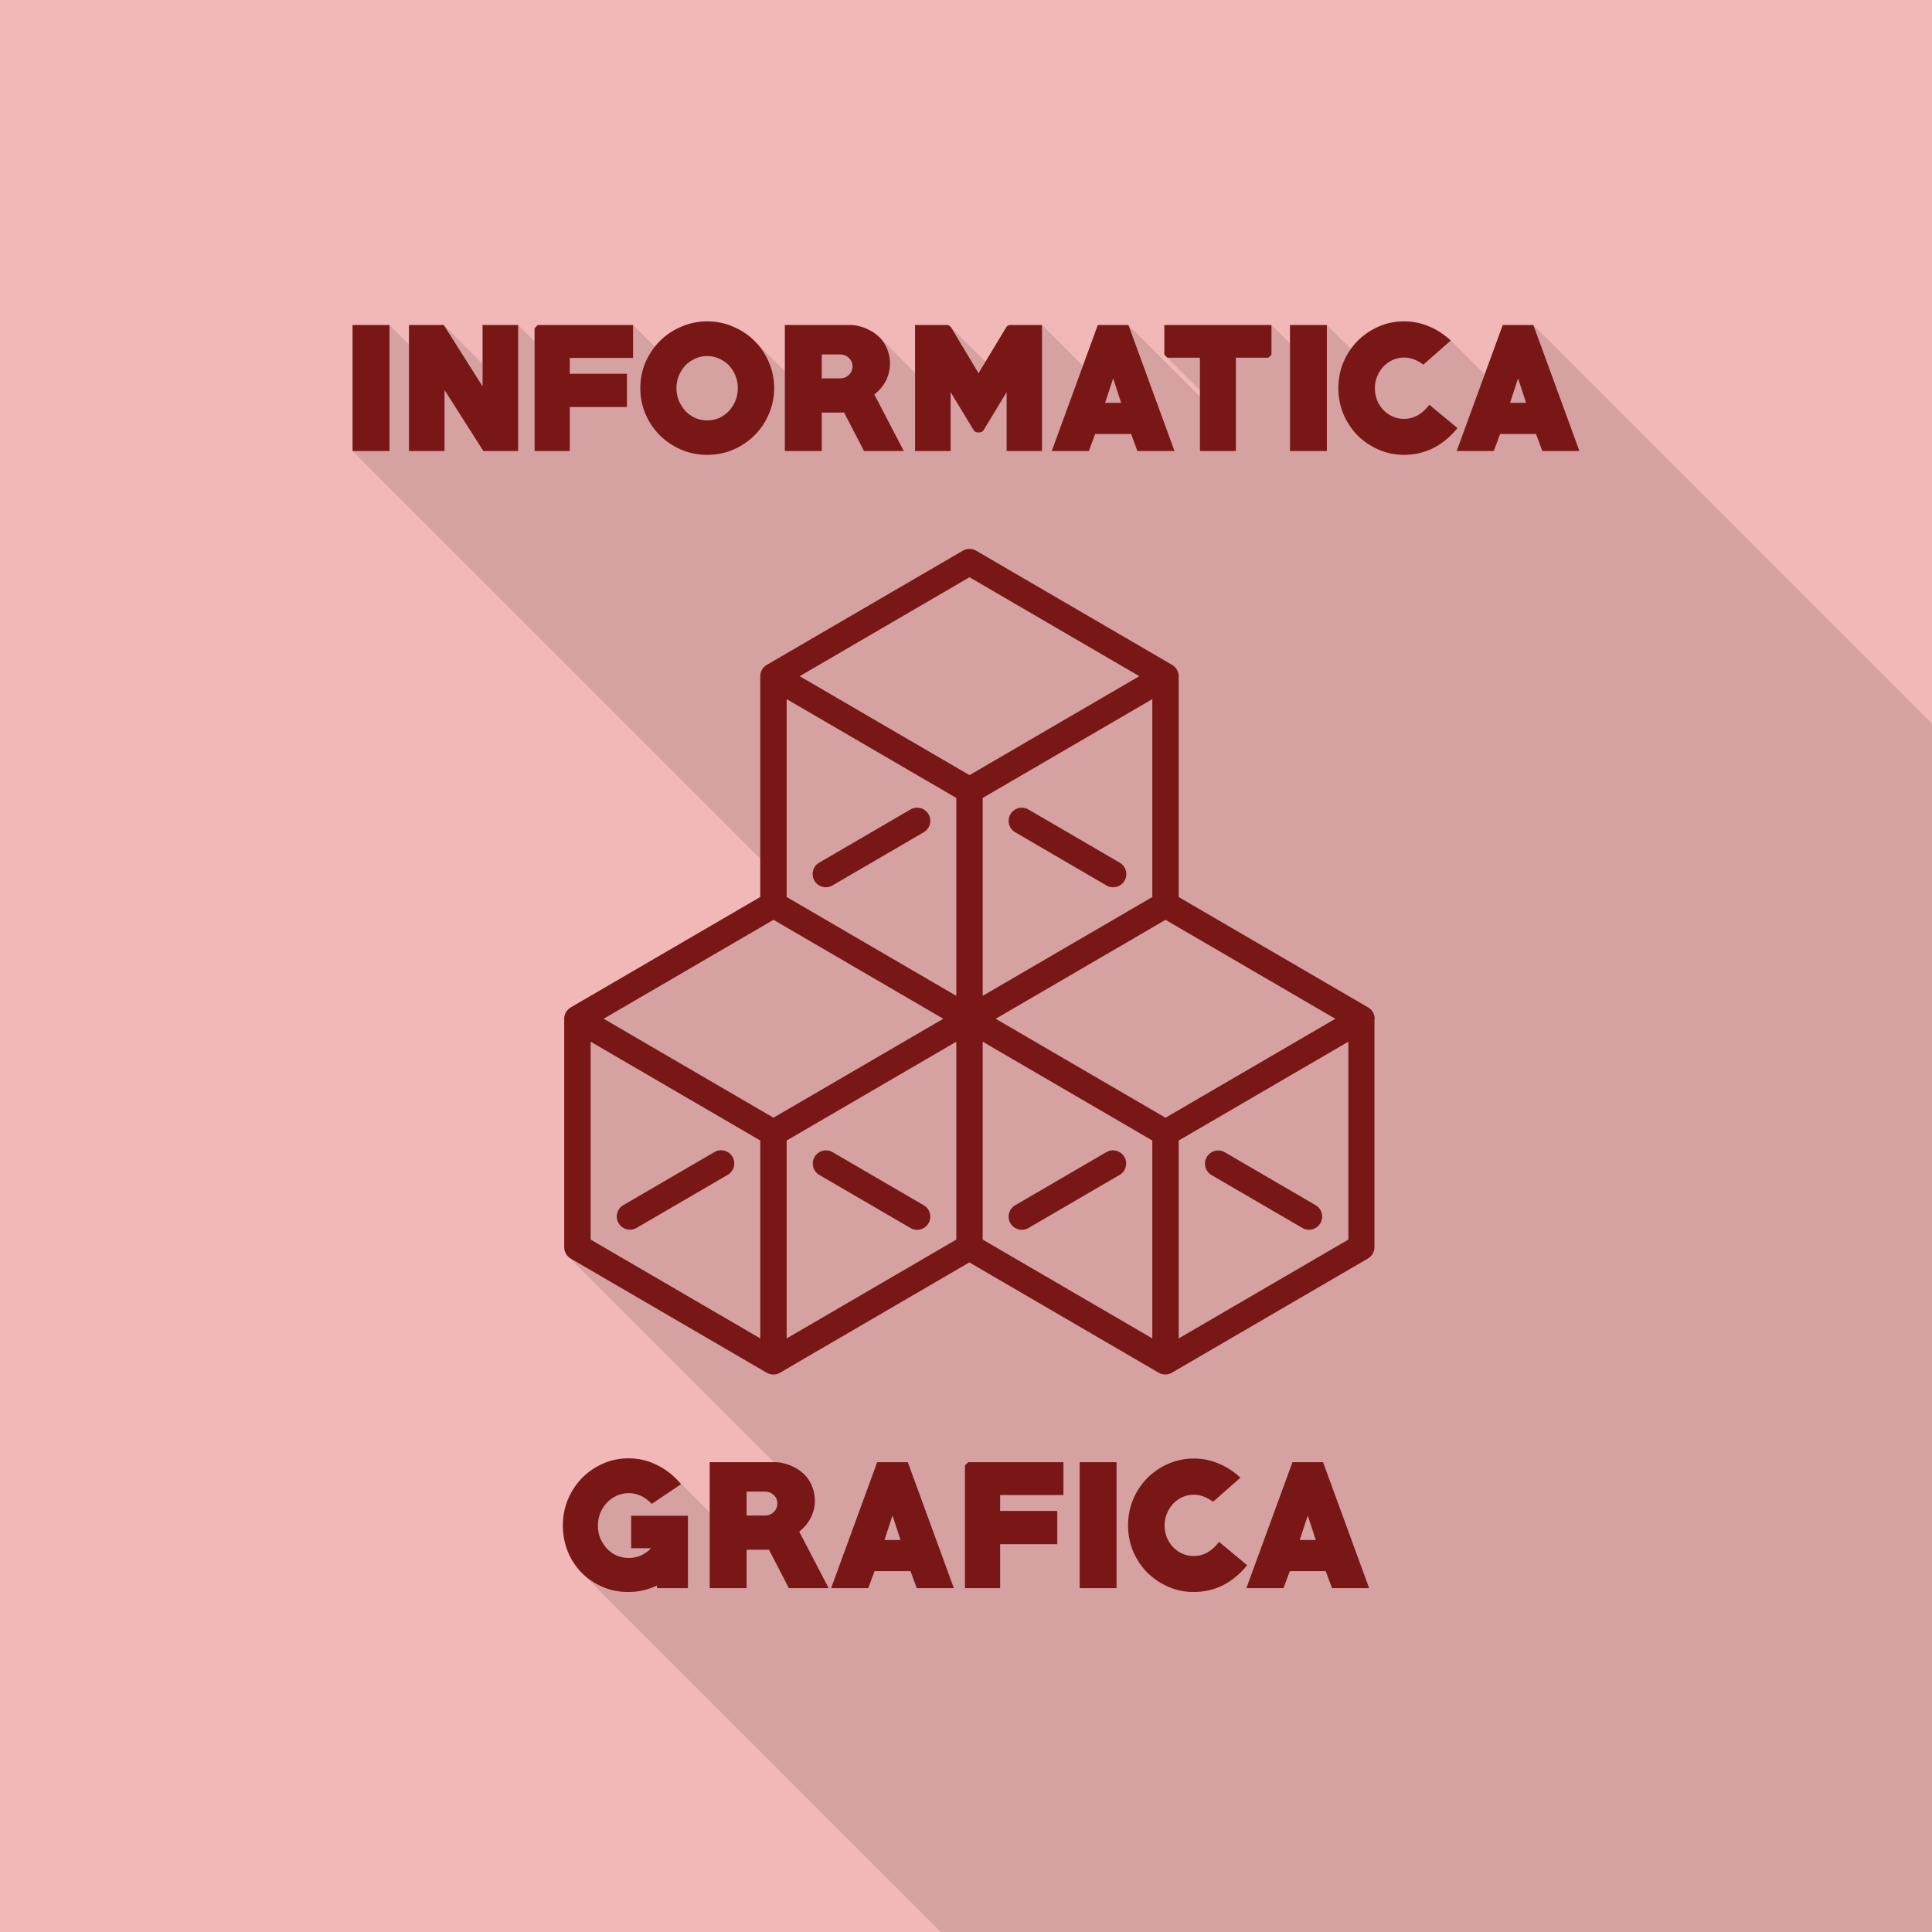<?xml version="1.0" encoding="UTF-8" standalone="no"?>
<!-- Created with Inkscape (http://www.inkscape.org/) -->

<svg
   width="67.733mm"
   height="67.733mm"
   viewBox="0 0 67.733 67.733"
   version="1.1"
   id="svg1"
   xml:space="preserve"
   inkscape:version="1.3.2 (091e20e, 2023-11-25, custom)"
   sodipodi:docname="informatica_grafica_scalable - Copia.svg"
   inkscape:export-filename="..\PNG\informatica_grafica_scalable2.png"
   inkscape:export-xdpi="1536.0001"
   inkscape:export-ydpi="1536.0001"
   xmlns:inkscape="http://www.inkscape.org/namespaces/inkscape"
   xmlns:sodipodi="http://sodipodi.sourceforge.net/DTD/sodipodi-0.dtd"
   xmlns="http://www.w3.org/2000/svg"
   xmlns:svg="http://www.w3.org/2000/svg"><sodipodi:namedview
     id="namedview1"
     pagecolor="#ffffff"
     bordercolor="#000000"
     borderopacity="0.25"
     inkscape:showpageshadow="2"
     inkscape:pageopacity="0.0"
     inkscape:pagecheckerboard="0"
     inkscape:deskcolor="#d1d1d1"
     inkscape:document-units="mm"
     inkscape:zoom="2.5845014"
     inkscape:cx="101.18006"
     inkscape:cy="123.62152"
     inkscape:window-width="1920"
     inkscape:window-height="991"
     inkscape:window-x="-9"
     inkscape:window-y="-9"
     inkscape:window-maximized="1"
     inkscape:current-layer="layer1" /><defs
     id="defs1">
	
	
	
	
	
	
	
</defs><g
     inkscape:label="Livello 1"
     inkscape:groupmode="layer"
     id="layer1"
     transform="translate(-76.83,-64.216)"><path
       id="rect1"
       style="fill:#f2b7b7;stroke-width:0.499"
       d="M 76.83,64.216 H 144.563 V 131.95 H 76.83 Z" /><path
       id="path580"
       style="font-size:6.703px;font-family:PRIMETIME;-inkscape-font-specification:PRIMETIME;fill:#000000;stroke-width:0.874;fill-opacity:0.122"
       d="M 101.624 75.483 C 101.302 75.483 100.999 75.546 100.713 75.671 C 100.427 75.791 100.177 75.959 99.963 76.174 C 99.9 76.237 99.848 76.31 99.793 76.38 L 99.024 75.611 L 95.686 75.611 L 95.572 75.725 L 95.572 76.188 L 94.995 75.611 L 93.749 75.611 L 93.749 76.972 L 92.388 75.611 L 91.168 75.611 L 91.168 76.295 L 90.485 75.611 L 89.191 75.611 L 89.191 80.028 L 103.484 94.32 L 103.484 95.663 L 96.842 99.533 C 96.823 99.545 96.808 99.555 96.793 99.567 C 96.791 99.568 96.789 99.57 96.787 99.571 C 96.775 99.581 96.763 99.592 96.751 99.603 C 96.748 99.606 96.745 99.61 96.742 99.613 C 96.732 99.623 96.722 99.634 96.713 99.646 C 96.71 99.649 96.707 99.652 96.705 99.655 C 96.694 99.669 96.684 99.684 96.675 99.7 C 96.673 99.703 96.672 99.705 96.671 99.708 C 96.663 99.722 96.656 99.736 96.65 99.75 C 96.648 99.755 96.646 99.76 96.644 99.764 L 96.644 99.765 C 96.639 99.778 96.635 99.791 96.631 99.805 C 96.63 99.809 96.628 99.813 96.627 99.818 C 96.618 99.854 96.613 99.891 96.612 99.928 L 96.612 99.932 L 96.612 107.939 C 96.612 107.995 96.626 108.047 96.644 108.098 C 96.649 108.11 96.653 108.121 96.659 108.133 C 96.681 108.181 96.709 108.227 96.747 108.265 C 96.747 108.265 96.747 108.266 96.748 108.266 L 103.96 115.478 L 101.712 115.478 L 101.712 117.237 L 100.531 116.056 C 100.528 116.053 100.524 116.05 100.521 116.047 C 100.433 115.96 100.341 115.884 100.245 115.813 C 100.221 115.795 100.196 115.778 100.171 115.761 C 100.071 115.693 99.97 115.63 99.862 115.578 C 99.551 115.423 99.223 115.345 98.878 115.344 C 98.875 115.344 98.872 115.343 98.87 115.343 C 98.866 115.343 98.863 115.344 98.86 115.344 C 98.546 115.345 98.252 115.407 97.976 115.527 C 97.972 115.529 97.968 115.529 97.965 115.531 C 97.962 115.532 97.959 115.534 97.956 115.536 C 97.683 115.658 97.444 115.823 97.238 116.031 C 97.235 116.034 97.231 116.037 97.227 116.04 L 97.227 116.04 C 97.226 116.042 97.224 116.044 97.223 116.046 C 97.123 116.15 97.034 116.263 96.955 116.384 C 96.954 116.385 96.952 116.387 96.951 116.389 L 96.951 116.389 C 96.95 116.391 96.949 116.392 96.948 116.394 C 96.868 116.518 96.798 116.65 96.738 116.791 C 96.738 116.792 96.738 116.793 96.737 116.794 C 96.622 117.075 96.564 117.375 96.564 117.696 C 96.564 117.859 96.579 118.018 96.608 118.171 C 96.637 118.323 96.68 118.472 96.738 118.614 C 96.855 118.896 97.015 119.142 97.221 119.352 L 97.237 119.369 C 97.238 119.37 97.239 119.37 97.24 119.371 L 109.818 131.95 L 144.563 131.95 L 144.563 89.587 L 130.587 75.611 L 129.515 75.611 L 128.881 77.343 L 127.692 76.153 L 127.692 76.153 C 127.629 76.096 127.564 76.055 127.5 76.005 C 127.436 75.956 127.373 75.899 127.308 75.857 L 127.308 75.857 C 127.177 75.773 127.044 75.705 126.908 75.651 L 126.908 75.651 C 126.635 75.539 126.351 75.483 126.056 75.483 C 125.734 75.483 125.433 75.546 125.151 75.671 C 124.87 75.796 124.624 75.966 124.414 76.18 C 124.332 76.264 124.261 76.359 124.193 76.455 L 123.348 75.611 L 122.055 75.611 L 122.055 76.26 L 121.405 75.611 L 121.405 75.611 L 117.651 75.611 L 117.651 76.65 L 117.758 76.757 L 117.758 76.757 L 118.862 77.861 L 118.898 77.897 L 118.898 78.118 L 116.391 75.611 L 115.318 75.611 L 114.794 77.044 L 113.361 75.611 L 112.249 75.611 C 112.186 75.611 112.139 75.637 112.108 75.691 L 111.38 76.897 L 110.147 75.664 C 110.143 75.66 110.137 75.661 110.133 75.658 C 110.101 75.63 110.065 75.611 110.023 75.611 L 110.023 75.611 L 108.911 75.611 L 108.911 77.289 L 107.671 76.049 C 107.639 76.018 107.606 75.988 107.57 75.959 C 107.485 75.888 107.391 75.827 107.288 75.778 C 107.185 75.725 107.078 75.684 106.967 75.657 C 106.86 75.626 106.754 75.611 106.652 75.611 L 104.346 75.611 L 104.346 77.232 L 103.297 76.183 L 103.28 76.167 C 103.07 75.957 102.822 75.791 102.536 75.671 C 102.25 75.546 101.946 75.483 101.624 75.483 L 101.624 75.483 z "
       transform="translate(1.1458333e-6)" /><path
       d="m 109.382,92.762 c -0.128,-0.22 -0.411,-0.295 -0.632,-0.167 l -3.201,1.865 c -0.22,0.128 -0.295,0.411 -0.167,0.632 0.086,0.147 0.241,0.229 0.4,0.229 0.079,0 0.159,-0.02 0.232,-0.063 l 3.201,-1.865 c 0.22,-0.128 0.295,-0.411 0.167,-0.632 z"
       id="path1"
       style="fill:#791616;fill-opacity:1;stroke-width:0.062" /><path
       d="m 112.421,93.394 3.201,1.865 c 0.073,0.043 0.153,0.063 0.232,0.063 0.159,0 0.314,-0.082 0.4,-0.229 0.128,-0.22 0.054,-0.503 -0.167,-0.632 l -3.201,-1.865 c -0.22,-0.128 -0.503,-0.054 -0.632,0.167 -0.128,0.22 -0.054,0.503 0.167,0.632 z"
       id="path2"
       style="fill:#791616;fill-opacity:1;stroke-width:0.062" /><path
       d="m 105.555,105.408 3.195,1.861 c 0.073,0.043 0.153,0.063 0.232,0.063 0.159,0 0.314,-0.082 0.4,-0.229 0.128,-0.22 0.054,-0.503 -0.167,-0.632 l -3.195,-1.861 c -0.22,-0.129 -0.503,-0.054 -0.632,0.167 -0.128,0.22 -0.054,0.503 0.167,0.632 z"
       id="path3"
       style="fill:#791616;fill-opacity:1;stroke-width:0.062" /><path
       d="m 125.024,99.928 c -3.7e-4,-0.037 -0.005,-0.074 -0.015,-0.11 -10e-4,-0.004 -0.002,-0.009 -0.004,-0.013 -0.004,-0.013 -0.008,-0.027 -0.014,-0.04 -0.002,-0.005 -0.004,-0.009 -0.005,-0.014 -0.006,-0.015 -0.013,-0.029 -0.021,-0.043 -0.001,-0.002 -0.002,-0.004 -0.003,-0.006 -0.01,-0.017 -0.02,-0.032 -0.03,-0.046 -0.002,-0.003 -0.005,-0.006 -0.008,-0.01 -0.009,-0.012 -0.019,-0.023 -0.029,-0.033 -0.003,-0.003 -0.007,-0.007 -0.01,-0.01 -0.011,-0.011 -0.023,-0.022 -0.035,-0.031 -0.002,-0.002 -0.004,-0.003 -0.006,-0.005 -0.015,-0.011 -0.03,-0.022 -0.047,-0.031 -0.002,-0.002 -6.645,-3.871 -6.645,-3.871 v -7.741 c 0,-0.002 -3.1e-4,-0.003 -3.1e-4,-0.005 -3.7e-4,-0.037 -0.005,-0.074 -0.015,-0.11 -10e-4,-0.004 -0.002,-0.009 -0.004,-0.013 -0.004,-0.013 -0.008,-0.027 -0.014,-0.04 -0.002,-0.005 -0.004,-0.009 -0.005,-0.014 -0.006,-0.015 -0.013,-0.029 -0.021,-0.043 -0.001,-0.002 -0.002,-0.004 -0.003,-0.006 -0.01,-0.017 -0.02,-0.032 -0.03,-0.046 -0.002,-0.003 -0.005,-0.006 -0.008,-0.009 -0.009,-0.012 -0.019,-0.023 -0.029,-0.033 -0.003,-0.003 -0.006,-0.006 -0.01,-0.01 -0.012,-0.011 -0.024,-0.022 -0.036,-0.032 -0.002,-0.001 -0.003,-0.003 -0.005,-0.004 -0.015,-0.012 -0.031,-0.022 -0.047,-0.032 -0.002,-0.001 -6.874,-4.005 -6.874,-4.005 -0.144,-0.084 -0.321,-0.084 -0.465,0 l -6.872,4.003 c -0.018,0.011 -0.034,0.022 -0.049,0.033 -0.002,0.001 -0.003,0.003 -0.005,0.004 -0.013,0.01 -0.025,0.021 -0.037,0.032 -0.003,0.003 -0.006,0.006 -0.009,0.009 -0.01,0.011 -0.02,0.022 -0.029,0.034 -0.002,0.003 -0.005,0.006 -0.008,0.009 -0.011,0.014 -0.021,0.029 -0.03,0.044 -0.002,0.003 -0.003,0.005 -0.004,0.008 -0.008,0.014 -0.015,0.029 -0.021,0.043 -0.002,0.005 -0.004,0.009 -0.005,0.014 -0.005,0.013 -0.01,0.026 -0.014,0.04 -0.001,0.004 -0.003,0.009 -0.004,0.013 -0.009,0.036 -0.014,0.073 -0.015,0.11 0,0.002 -3e-4,0.003 -3e-4,0.005 v 7.741 l -6.643,3.87 c -0.018,0.011 -0.034,0.022 -0.049,0.033 -0.002,0.002 -0.004,0.003 -0.006,0.005 -0.012,0.01 -0.024,0.02 -0.036,0.032 -0.003,0.003 -0.007,0.007 -0.01,0.01 -0.01,0.01 -0.02,0.021 -0.029,0.033 -0.003,0.003 -0.005,0.006 -0.008,0.01 -0.011,0.014 -0.021,0.029 -0.03,0.044 -0.002,0.004 -0.003,0.005 -0.004,0.008 -0.008,0.014 -0.015,0.029 -0.021,0.043 -0.002,0.005 -0.004,0.009 -0.005,0.014 -0.005,0.013 -0.01,0.026 -0.014,0.04 -0.001,0.004 -0.003,0.009 -0.004,0.013 -0.009,0.036 -0.014,0.073 -0.014,0.11 0,0.002 -3.08e-4,0.003 -3.08e-4,0.005 v 8.007 c 0,0.164 0.087,0.316 0.229,0.399 l 6.872,4.003 c 10e-4,7.4e-4 0.003,10e-4 0.004,0.002 0.017,0.009 0.034,0.018 0.051,0.025 0.017,0.007 0.035,0.013 0.052,0.018 0.004,0.001 0.009,0.002 0.013,0.003 0.014,0.003 0.028,0.006 0.042,0.008 0.005,7.4e-4 0.009,0.002 0.014,0.002 0.018,0.002 0.036,0.004 0.055,0.004 0.019,0 0.037,-10e-4 0.055,-0.004 0.005,-5.6e-4 0.009,-0.001 0.014,-0.002 0.014,-0.002 0.029,-0.005 0.042,-0.008 0.004,-0.001 0.009,-0.002 0.013,-0.003 0.018,-0.005 0.035,-0.011 0.052,-0.018 0.018,-0.008 0.035,-0.016 0.052,-0.026 10e-4,-7.4e-4 0.003,-0.001 0.004,-0.002 l 6.639,-3.868 6.639,3.868 c 10e-4,7.4e-4 0.003,10e-4 0.004,0.002 0.017,0.009 0.034,0.018 0.051,0.025 0.017,0.007 0.035,0.013 0.052,0.018 0.004,0.001 0.009,0.002 0.013,0.003 0.014,0.003 0.028,0.006 0.042,0.008 0.005,7.4e-4 0.009,0.002 0.014,0.002 0.018,0.002 0.036,0.004 0.055,0.004 0.019,0 0.037,-10e-4 0.055,-0.004 0.005,-5.6e-4 0.009,-0.001 0.014,-0.002 0.014,-0.002 0.028,-0.005 0.042,-0.008 0.004,-0.001 0.009,-0.002 0.013,-0.003 0.018,-0.005 0.035,-0.011 0.052,-0.018 0.018,-0.008 0.035,-0.016 0.052,-0.026 0.001,-7.4e-4 0.003,-0.001 0.004,-0.002 l 6.872,-4.003 c 0.142,-0.083 0.229,-0.235 0.229,-0.399 v -8.007 c 0,-0.002 -2.4e-4,-0.003 -2.4e-4,-0.005 z m -1.379,0.005 -5.954,3.469 -5.954,-3.469 5.954,-3.469 z m -19.236,-11.207 5.948,3.465 v 6.938 l -5.948,-3.465 z m 12.82,6.938 -5.948,3.465 v -6.938 l 5.948,-3.465 z m -6.872,12.01 -5.948,3.465 v -6.938 l 5.948,-3.465 z m 0.924,-6.938 5.948,3.465 v 6.938 l -5.948,-3.465 z m -0.462,-16.283 5.954,3.469 -5.954,3.469 -5.954,-3.469 z m -6.872,12.01 5.954,3.469 -5.954,3.469 -5.954,-3.469 z m -6.41,4.273 5.948,3.465 v 6.938 l -5.948,-3.465 z m 20.616,10.403 v -6.938 l 5.948,-3.465 v 6.938 z"
       id="path4"
       style="fill:#791616;fill-opacity:1;stroke-width:0.062" /><path
       d="m 116.248,104.776 c -0.128,-0.22 -0.411,-0.295 -0.632,-0.167 l -3.195,1.861 c -0.22,0.128 -0.295,0.411 -0.167,0.632 0.086,0.147 0.241,0.229 0.4,0.229 0.079,0 0.159,-0.02 0.232,-0.063 l 3.195,-1.861 c 0.22,-0.128 0.295,-0.411 0.167,-0.632 z"
       id="path5"
       style="fill:#791616;fill-opacity:1;stroke-width:0.062" /><path
       d="m 102.51,104.772 c -0.128,-0.22 -0.411,-0.295 -0.632,-0.167 l -3.195,1.861 c -0.22,0.128 -0.295,0.411 -0.167,0.632 0.086,0.147 0.241,0.229 0.4,0.229 0.079,0 0.159,-0.02 0.232,-0.063 l 3.195,-1.861 c 0.22,-0.128 0.295,-0.411 0.167,-0.632 z"
       id="path6"
       style="fill:#791616;fill-opacity:1;stroke-width:0.062" /><path
       d="m 122.953,106.467 -3.183,-1.854 c -0.22,-0.129 -0.503,-0.054 -0.632,0.167 -0.128,0.22 -0.054,0.503 0.167,0.632 l 3.183,1.854 c 0.073,0.043 0.153,0.063 0.232,0.063 0.159,0 0.314,-0.082 0.4,-0.229 0.128,-0.221 0.054,-0.503 -0.167,-0.632 z"
       id="path7"
       style="fill:#791616;fill-opacity:1;stroke-width:0.062" /><path
       id="path41"
       style="font-size:6.703px;font-family:PRIMETIME;-inkscape-font-specification:PRIMETIME;fill:#791616;stroke-width:0.874"
       d="M 98.87 115.343 C 98.548 115.343 98.246 115.406 97.965 115.531 C 97.683 115.657 97.437 115.826 97.227 116.04 C 97.022 116.255 96.859 116.505 96.738 116.791 C 96.622 117.073 96.564 117.374 96.564 117.696 C 96.564 118.022 96.622 118.328 96.738 118.614 C 96.855 118.896 97.015 119.142 97.221 119.352 C 97.426 119.562 97.67 119.727 97.951 119.848 C 98.233 119.969 98.537 120.029 98.863 120.029 C 99.211 120.029 99.545 119.953 99.862 119.801 L 99.862 119.894 L 100.948 119.894 L 100.948 117.355 L 98.957 117.355 L 98.957 118.494 L 99.654 118.494 C 99.556 118.601 99.437 118.686 99.299 118.749 C 99.164 118.807 99.024 118.836 98.876 118.836 C 98.72 118.836 98.575 118.807 98.441 118.749 C 98.311 118.686 98.197 118.604 98.099 118.501 C 98.005 118.394 97.929 118.273 97.871 118.139 C 97.818 118 97.791 117.855 97.791 117.703 C 97.791 117.551 97.818 117.406 97.871 117.267 C 97.929 117.129 98.005 117.008 98.099 116.906 C 98.197 116.803 98.311 116.72 98.441 116.657 C 98.575 116.595 98.72 116.563 98.876 116.563 C 99.171 116.563 99.44 116.689 99.681 116.939 L 100.706 116.249 C 100.46 115.954 100.179 115.73 99.862 115.578 C 99.549 115.422 99.218 115.343 98.87 115.343 z M 118.683 115.35 C 118.362 115.35 118.06 115.413 117.778 115.538 C 117.496 115.663 117.251 115.833 117.041 116.047 C 116.836 116.257 116.672 116.505 116.552 116.791 C 116.436 117.073 116.378 117.372 116.378 117.689 C 116.378 118.007 116.436 118.308 116.552 118.594 C 116.672 118.876 116.836 119.124 117.041 119.338 C 117.251 119.548 117.496 119.716 117.778 119.841 C 118.06 119.966 118.362 120.029 118.683 120.029 C 119.045 120.029 119.385 119.951 119.702 119.794 C 120.019 119.633 120.303 119.399 120.553 119.09 L 119.568 118.272 C 119.318 118.603 119.023 118.768 118.683 118.768 C 118.536 118.768 118.399 118.74 118.274 118.682 C 118.149 118.624 118.04 118.545 117.946 118.447 C 117.857 118.349 117.785 118.234 117.731 118.105 C 117.682 117.971 117.658 117.832 117.658 117.689 C 117.658 117.546 117.685 117.41 117.738 117.281 C 117.792 117.151 117.863 117.037 117.953 116.939 C 118.046 116.84 118.156 116.762 118.281 116.704 C 118.406 116.646 118.542 116.617 118.69 116.617 C 118.904 116.617 119.128 116.7 119.36 116.865 L 120.318 116.02 C 120.068 115.792 119.807 115.625 119.534 115.518 C 119.262 115.406 118.978 115.35 118.683 115.35 z M 101.712 115.478 L 101.712 119.894 L 103.005 119.894 L 103.005 118.547 L 103.79 118.547 L 104.487 119.894 L 105.881 119.894 L 104.849 117.911 C 105.018 117.781 105.152 117.622 105.251 117.435 C 105.349 117.243 105.398 117.039 105.398 116.825 C 105.398 116.691 105.378 116.559 105.338 116.43 C 105.298 116.3 105.24 116.179 105.164 116.067 C 105.101 115.978 105.025 115.897 104.936 115.826 C 104.851 115.754 104.757 115.694 104.654 115.645 C 104.551 115.591 104.444 115.552 104.332 115.525 C 104.225 115.493 104.12 115.478 104.018 115.478 L 101.712 115.478 z M 107.583 115.478 L 105.968 119.894 L 107.268 119.894 L 107.49 119.298 L 108.75 119.298 L 108.971 119.894 L 110.271 119.894 L 108.656 115.478 L 107.583 115.478 z M 110.774 115.478 L 110.66 115.591 L 110.66 119.894 L 111.893 119.894 L 111.893 118.353 L 113.897 118.353 L 113.897 117.187 L 111.893 117.187 L 111.893 116.631 L 114.112 116.631 L 114.112 115.478 L 110.774 115.478 z M 114.682 115.478 L 114.682 119.894 L 115.975 119.894 L 115.975 115.478 L 114.682 115.478 z M 122.142 115.478 L 120.526 119.894 L 121.827 119.894 L 122.048 119.298 L 123.308 119.298 L 123.529 119.894 L 124.83 119.894 L 123.214 115.478 L 122.142 115.478 z M 103.005 116.51 L 103.655 116.51 C 103.772 116.51 103.872 116.55 103.957 116.631 C 104.042 116.711 104.084 116.809 104.084 116.925 C 104.084 117.041 104.042 117.142 103.957 117.227 C 103.872 117.307 103.772 117.348 103.655 117.348 L 103.005 117.348 L 103.005 116.51 z M 108.12 117.348 L 108.401 118.206 L 107.838 118.206 L 108.12 117.348 z M 122.678 117.348 L 122.96 118.206 L 122.396 118.206 L 122.678 117.348 z " /><path
       id="path33"
       style="font-size:6.703px;font-family:PRIMETIME;-inkscape-font-specification:PRIMETIME;fill:#791616;stroke-width:0.874"
       d="M 101.624 75.483 C 101.303 75.483 100.999 75.546 100.713 75.671 C 100.427 75.791 100.177 75.959 99.963 76.174 C 99.753 76.384 99.585 76.632 99.46 76.918 C 99.339 77.199 99.278 77.501 99.278 77.823 C 99.278 78.144 99.339 78.448 99.46 78.734 C 99.585 79.02 99.753 79.268 99.963 79.478 C 100.177 79.688 100.427 79.856 100.713 79.981 C 100.999 80.102 101.303 80.162 101.624 80.162 C 101.946 80.162 102.25 80.102 102.536 79.981 C 102.822 79.856 103.07 79.688 103.28 79.478 C 103.495 79.268 103.662 79.02 103.783 78.734 C 103.908 78.448 103.971 78.144 103.971 77.823 C 103.971 77.501 103.908 77.197 103.783 76.911 C 103.662 76.625 103.495 76.377 103.28 76.167 C 103.07 75.957 102.822 75.791 102.536 75.671 C 102.25 75.546 101.946 75.483 101.624 75.483 z M 126.056 75.483 C 125.734 75.483 125.433 75.546 125.151 75.671 C 124.87 75.796 124.624 75.966 124.414 76.18 C 124.208 76.39 124.046 76.639 123.925 76.924 C 123.809 77.206 123.75 77.505 123.75 77.823 C 123.75 78.14 123.809 78.441 123.925 78.727 C 124.046 79.009 124.208 79.257 124.414 79.472 C 124.624 79.682 124.87 79.849 125.151 79.974 C 125.433 80.1 125.734 80.162 126.056 80.162 C 126.418 80.162 126.758 80.084 127.075 79.927 C 127.392 79.767 127.676 79.532 127.926 79.224 L 126.941 78.406 C 126.691 78.736 126.396 78.902 126.056 78.902 C 125.909 78.902 125.772 78.873 125.647 78.815 C 125.522 78.757 125.412 78.679 125.319 78.58 C 125.229 78.482 125.158 78.368 125.104 78.238 C 125.055 78.104 125.031 77.966 125.031 77.823 C 125.031 77.68 125.057 77.543 125.111 77.414 C 125.165 77.284 125.236 77.17 125.325 77.072 C 125.419 76.973 125.529 76.895 125.654 76.837 C 125.779 76.779 125.915 76.75 126.063 76.75 C 126.277 76.75 126.501 76.833 126.733 76.998 L 127.692 76.153 C 127.441 75.926 127.18 75.758 126.908 75.651 C 126.635 75.539 126.351 75.483 126.056 75.483 z M 89.191 75.611 L 89.191 80.028 L 90.485 80.028 L 90.485 75.611 L 89.191 75.611 z M 91.168 75.611 L 91.168 80.028 L 92.415 80.028 L 92.415 77.89 L 93.776 80.028 L 94.995 80.028 L 94.995 75.611 L 93.749 75.611 L 93.749 77.762 L 92.388 75.611 L 91.168 75.611 z M 95.686 75.611 L 95.572 75.725 L 95.572 80.028 L 96.805 80.028 L 96.805 78.486 L 98.81 78.486 L 98.81 77.32 L 96.805 77.32 L 96.805 76.764 L 99.024 76.764 L 99.024 75.611 L 95.686 75.611 z M 104.346 75.611 L 104.346 80.028 L 105.64 80.028 L 105.64 78.68 L 106.424 78.68 L 107.121 80.028 L 108.515 80.028 L 107.483 78.044 C 107.653 77.914 107.787 77.756 107.885 77.568 C 107.983 77.376 108.032 77.173 108.032 76.958 C 108.032 76.824 108.012 76.692 107.972 76.563 C 107.932 76.433 107.874 76.312 107.798 76.2 C 107.735 76.111 107.659 76.031 107.57 75.959 C 107.485 75.888 107.391 75.827 107.288 75.778 C 107.185 75.725 107.078 75.684 106.967 75.657 C 106.86 75.626 106.754 75.611 106.652 75.611 L 104.346 75.611 z M 108.911 75.611 L 108.911 80.028 L 110.157 80.028 L 110.157 77.963 L 110.962 79.291 C 110.984 79.326 111.013 79.351 111.049 79.364 C 111.084 79.373 111.114 79.378 111.136 79.378 C 111.163 79.378 111.194 79.373 111.23 79.364 C 111.265 79.351 111.295 79.326 111.317 79.291 L 112.121 77.963 L 112.121 80.028 L 113.361 80.028 L 113.361 75.611 L 112.249 75.611 C 112.186 75.611 112.139 75.637 112.108 75.691 L 111.136 77.3 L 110.171 75.691 C 110.13 75.637 110.082 75.611 110.023 75.611 L 108.911 75.611 z M 115.318 75.611 L 113.703 80.028 L 115.003 80.028 L 115.225 79.431 L 116.485 79.431 L 116.706 80.028 L 118.006 80.028 L 116.391 75.611 L 115.318 75.611 z M 117.651 75.611 L 117.651 76.65 L 117.758 76.757 L 118.898 76.757 L 118.898 80.028 L 120.158 80.028 L 120.158 76.757 L 121.297 76.757 L 121.405 76.65 L 121.405 75.611 L 117.651 75.611 z M 122.055 75.611 L 122.055 80.028 L 123.348 80.028 L 123.348 75.611 L 122.055 75.611 z M 129.515 75.611 L 127.899 80.028 L 129.2 80.028 L 129.421 79.431 L 130.681 79.431 L 130.902 80.028 L 132.202 80.028 L 130.587 75.611 L 129.515 75.611 z M 105.64 76.643 L 106.29 76.643 C 106.406 76.643 106.506 76.683 106.591 76.764 C 106.676 76.844 106.719 76.942 106.719 77.058 C 106.719 77.175 106.676 77.275 106.591 77.36 C 106.506 77.441 106.406 77.481 106.29 77.481 L 105.64 77.481 L 105.64 76.643 z M 101.624 76.697 C 101.776 76.697 101.917 76.728 102.047 76.791 C 102.181 76.849 102.295 76.929 102.389 77.031 C 102.487 77.134 102.563 77.255 102.617 77.394 C 102.67 77.528 102.697 77.671 102.697 77.823 C 102.697 77.975 102.67 78.12 102.617 78.258 C 102.563 78.392 102.487 78.513 102.389 78.621 C 102.295 78.723 102.181 78.805 102.047 78.868 C 101.917 78.926 101.776 78.955 101.624 78.955 C 101.473 78.955 101.33 78.926 101.196 78.868 C 101.066 78.805 100.952 78.723 100.854 78.621 C 100.76 78.513 100.684 78.392 100.626 78.258 C 100.572 78.12 100.545 77.975 100.545 77.823 C 100.545 77.671 100.572 77.528 100.626 77.394 C 100.684 77.255 100.76 77.134 100.854 77.031 C 100.952 76.929 101.066 76.849 101.196 76.791 C 101.33 76.728 101.473 76.697 101.624 76.697 z M 115.855 77.481 L 116.136 78.339 L 115.573 78.339 L 115.855 77.481 z M 130.051 77.481 L 130.333 78.339 L 129.77 78.339 L 130.051 77.481 z " /></g></svg>
